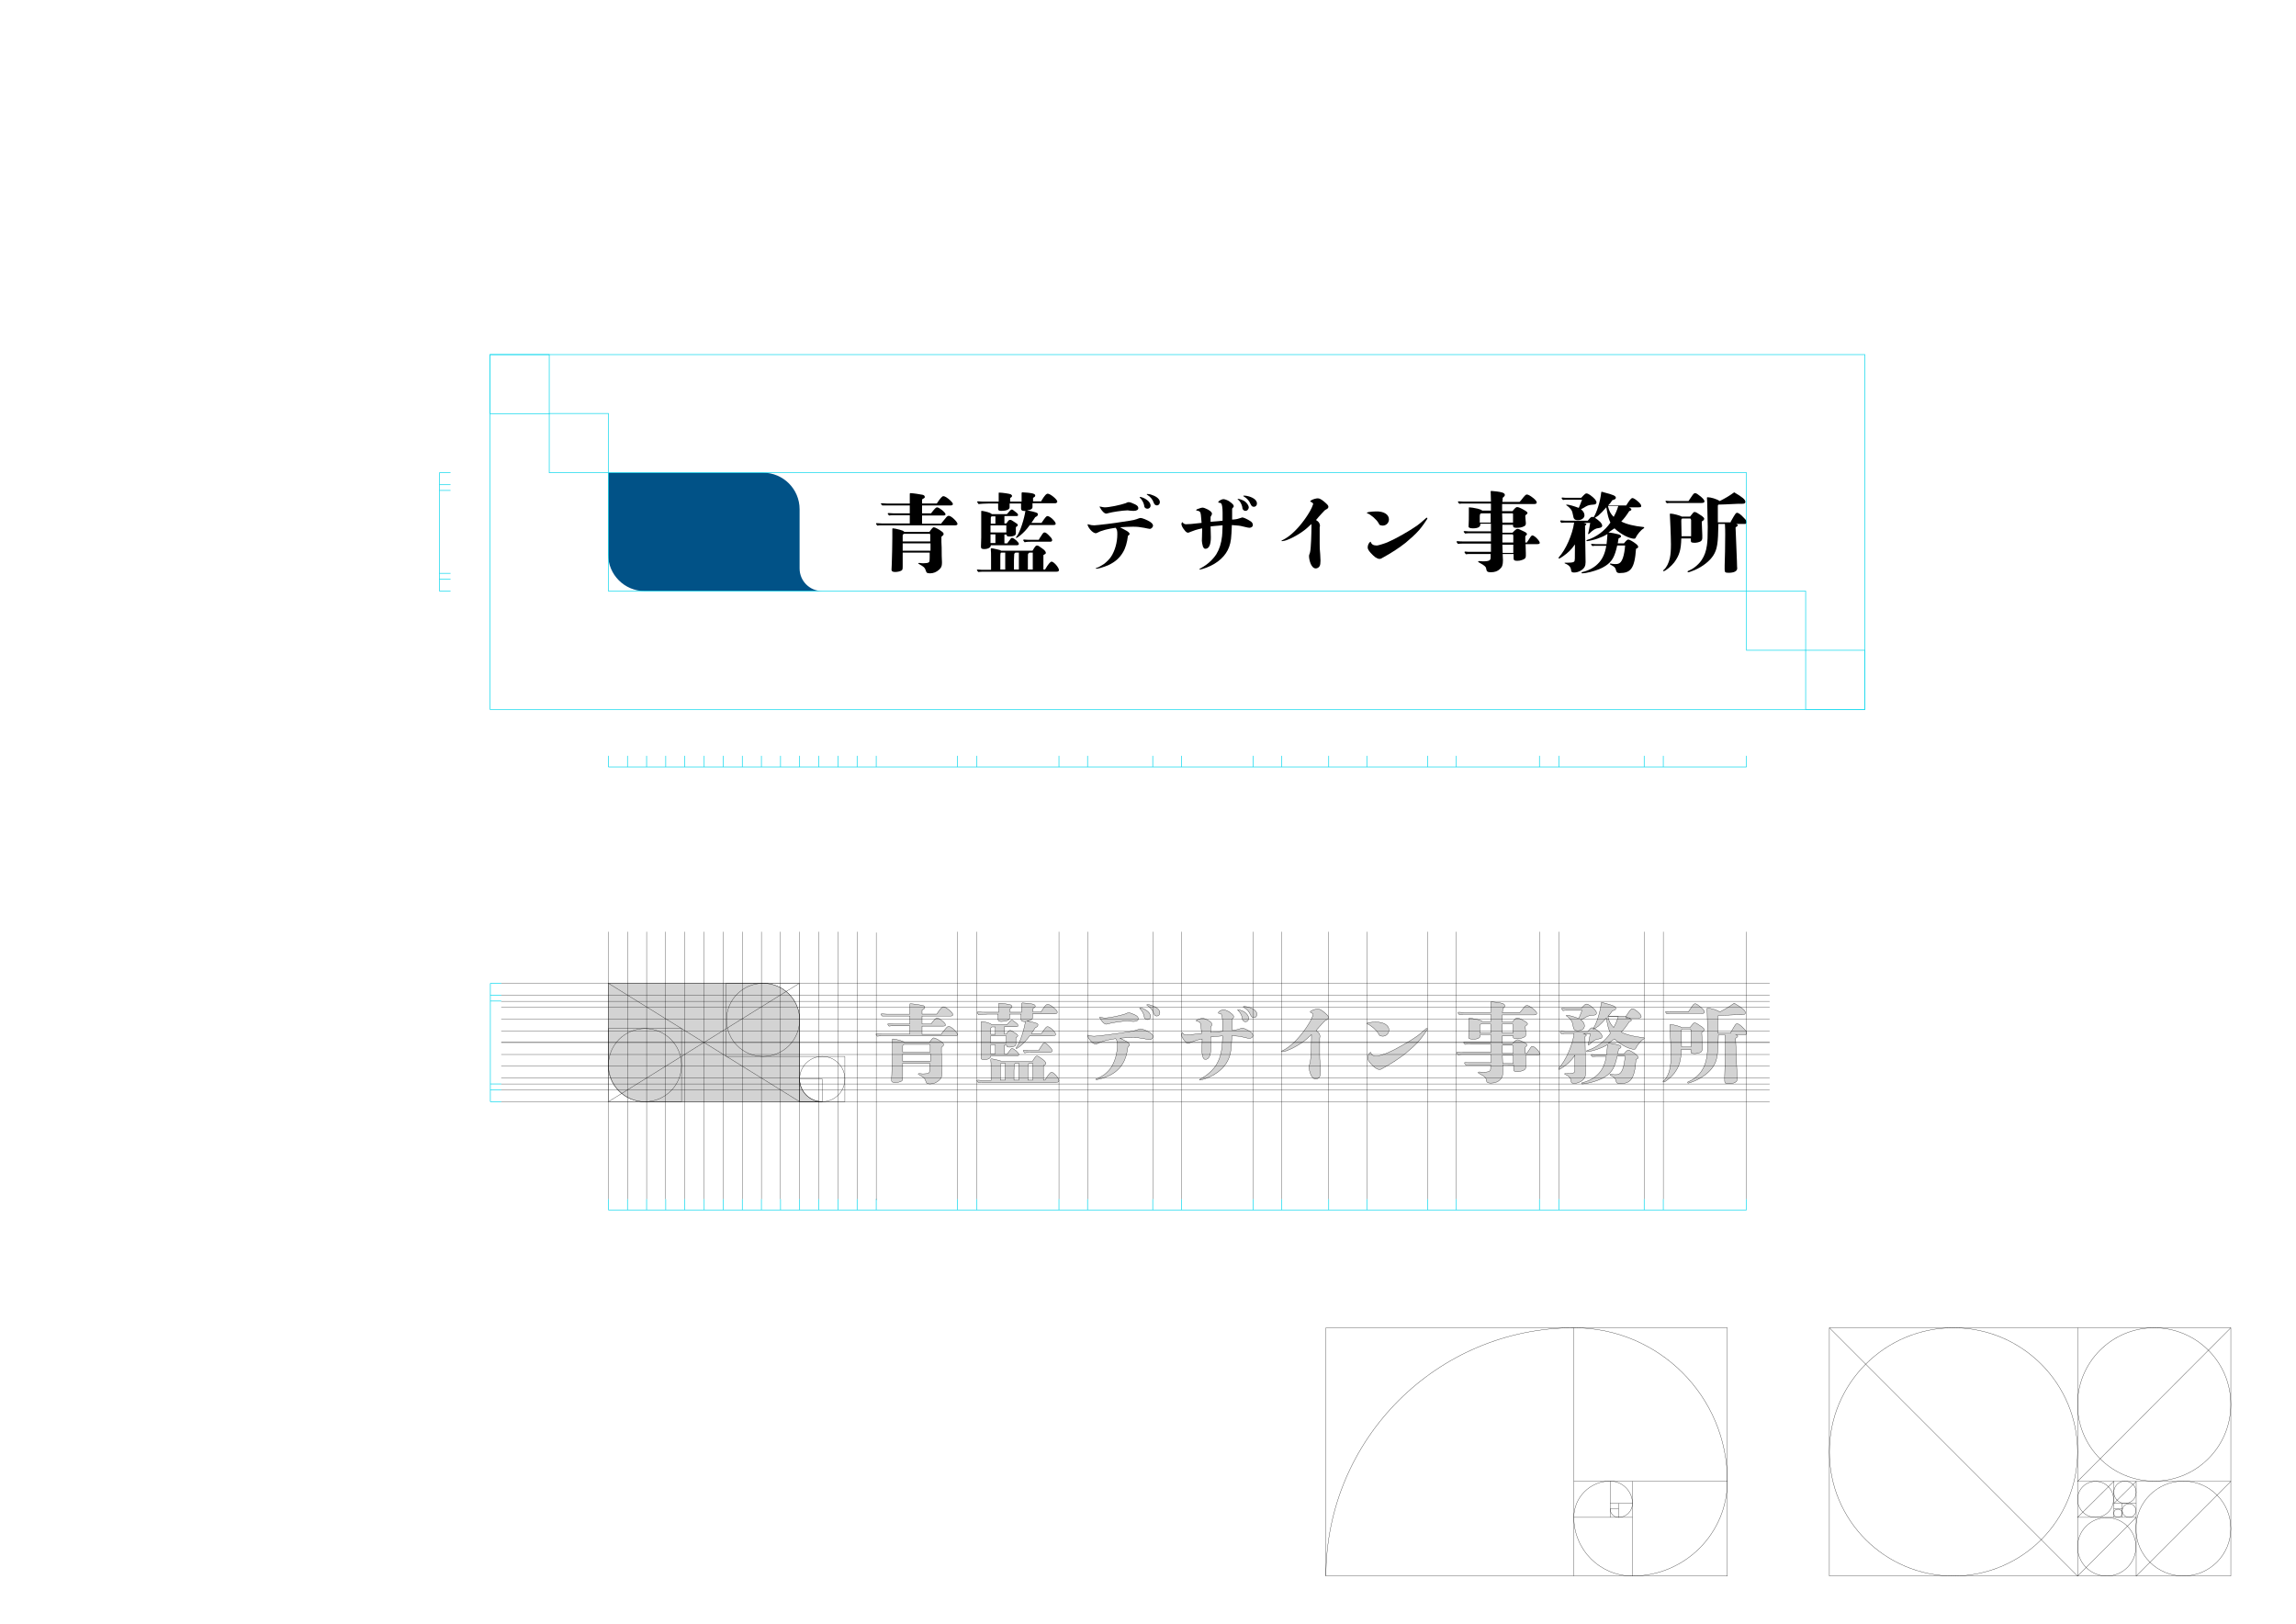 <?xml version="1.0" encoding="utf-8"?>
<!-- Generator: Adobe Illustrator 25.4.1, SVG Export Plug-In . SVG Version: 6.00 Build 0)  -->
<svg version="1.1" xmlns="http://www.w3.org/2000/svg" xmlns:xlink="http://www.w3.org/1999/xlink" x="0px" y="0px"
	 viewBox="0 0 841.9 595.3" style="enable-background:new 0 0 841.9 595.3;" xml:space="preserve">
<style type="text/css">
	.st0{fill:#015287;}
	.st1{fill:none;stroke:#18D9ED;stroke-width:0.25;stroke-miterlimit:10;}
	.st2{fill:#D3D3D3;stroke:#000000;stroke-width:0.1;stroke-miterlimit:10;}
	.st3{fill:none;stroke:#000000;stroke-width:0.1;stroke-miterlimit:10;}
	.st4{display:none;}
	.st5{display:inline;}
	.st6{fill:#FFFFFF;}
	.st7{fill:#FFFFFF;stroke:#000000;stroke-width:0.15;stroke-miterlimit:10;}
</style>
<g id="レイヤー_1">
</g>
<g id="レイヤー_2">
	<g>
		<path class="st0" d="M293.2,208.4v-21.7c0-7.4-6-13.4-13.4-13.4h-56.8v30c0,7.4,6,13.4,13.4,13.4h56.8h8.3
			C296.9,216.7,293.2,213,293.2,208.4z"/>
		<path d="M345.2,191.8c1.3-1.6,1.3-1.6,1.5-1.8c0.5-0.7,0.9-0.9,1.2-0.9c0.9,0,3.2,2.2,3.2,3c0,0.3-0.3,0.5-0.9,0.5h-27.1
			c-0.4,0-0.9,0-1.4,0.1c-0.4-0.5-0.5-0.6-0.5-0.7c0-0.1,0.1-0.2,0.3-0.2c0.6,0,1.4,0.1,1.8,0.1h10.3v-3h-6.2c-0.4,0-0.9,0-1.4,0.1
			c-0.4-0.5-0.5-0.6-0.5-0.7c0-0.1,0.1-0.2,0.3-0.2c0.6,0,1.4,0.1,1.8,0.1h6l0-2.9h-8.5c-0.5,0-1.1,0-1.6,0
			c-0.5-0.5-0.5-0.6-0.5-0.6c0-0.1,0.1-0.2,0.3-0.2c0.6,0,1.4,0.1,1.8,0.1h8.5c0-1.6,0-2.9,0-3.3c0-0.5,0-0.5,0.3-0.5
			c0.8,0,3.5,0.4,4.4,0.6c0.5,0.1,0.8,0.4,0.8,0.8c0,0.3,0,0.3-1,0.9l0,1.5h5.4c1.3-2,2-2.7,2.4-2.7c0.5,0,1.4,0.5,2.6,1.6
			c0.6,0.6,0.9,1,0.9,1.3c0,0.3-0.3,0.5-0.7,0.5h-10.6v2.9h3.3c1.3-1.7,1.8-2.2,2.2-2.2c0.8,0,3.1,1.9,3.1,2.5
			c0,0.4-0.2,0.5-0.9,0.5h-7.7v3H345.2z M340.8,195c0.9-1.3,1.3-1.7,1.6-1.7c0.4,0,2,0.8,3,1.6c0.5,0.4,0.6,0.6,0.6,0.9
			c0,0.3-0.1,0.4-0.8,1c0,0.9,0,0.9,0,1.9c0.1,2,0.1,2.2,0.1,3.6c0,1.4,0,1.4,0.1,3.7v0.4c0,1.2-0.3,1.8-1.1,2.5
			c-0.9,0.8-2,1.3-3.3,1.3c-0.5,0-1-0.1-1.2-0.3c-0.1-0.1-0.1-0.1-0.4-0.9c-0.3-0.9-0.6-1.2-2.4-2.2c-0.2-0.1-0.3-0.2-0.3-0.2
			c0-0.1,0-0.2,0.2-0.2c0.1,0,0.1,0,0.4,0c0.5,0.1,1,0.1,1.3,0.1c0.9,0,1.6-0.1,1.9-0.3c0.4-0.3,0.4-0.3,0.4-3.6H331
			c0,2,0,2.2,0,3.7c0,1,0,1.1,0,1.4c0,1-0.1,1.3-0.5,1.5c-0.5,0.3-1.5,0.5-2.3,0.5c-0.9,0-1.3-0.3-1.3-0.8c0-0.3,0-0.4,0.1-2.2
			c0.1-2.1,0.2-8.1,0.2-9.5v-3.1c0-0.3,0-0.4,0.2-0.4c0.4,0,1.4,0.2,2.5,0.5c1.1,0.3,1.3,0.4,1.7,0.8H340.8z M341.1,198.5
			c0-2.5,0-2.5,0-2.6c0-0.1-0.1-0.2-0.3-0.2h-9.3c-0.4,0.2-0.5,0.3-0.5,0.6v2.2H341.1z M331,199.2v2.7h10.2v-2.7H331z"/>
		<path d="M381.8,183.7c1.3-2.2,1.9-2.7,2.4-2.7c0.9,0,3.5,2.1,3.5,2.9c0,0.3-0.4,0.6-0.7,0.6h-8.4v1.4c0,0.6-0.6,1.1-2,1.2
			c3,0.6,4,0.9,4,1.4c0,0.6-0.4,0.8-1,1.1c-0.5,0.7-0.8,1.3-1.4,2.1h3.7c1.5-2.2,1.8-2.5,2.2-2.5c0.9,0,3,2,3,2.8
			c0,0.4-0.3,0.5-1.2,0.5h-8.3c-1.3,1.8-2.2,2.7-3.5,3.8c-0.8,0.6-1.2,0.9-1.4,0.9c-0.1,0-0.2,0-0.2-0.1c0-0.1,0-0.1,0.2-0.3
			c1.4-1.7,2.9-6.8,3.3-9.5c-0.3,0.1-0.5,0-0.7,0c-0.5,0-0.9-0.3-0.9-0.8v-1.9h-4.2v1.4c0,0.8-1.2,1.3-3,1.3c-0.9,0-1.2-0.2-1.2-0.7
			l0-2h-3.7c-1.2,0-2.4,0.1-3.5,0.2c-0.5-0.7-0.5-0.8-0.5-0.8c0-0.1,0.1-0.2,0.3-0.2c1,0.1,2.3,0.1,3,0.1h4.6c0-0.4,0-0.9,0-1.4
			c0-0.6,0-1.2,0-1.7c0-0.2,0-0.2,0.2-0.2c1.1,0,3.7,0.4,4.2,0.6c0.3,0.2,0.5,0.4,0.5,0.6c0,0.3-0.2,0.5-0.7,0.8v1.3h4.2
			c0-1.3,0-2.2,0-3.1c0-0.2,0.1-0.3,0.3-0.3c0.9,0,2.9,0.2,3.7,0.4c0.7,0.2,1,0.4,1,0.8c0,0.3-0.3,0.6-0.8,0.8l0,1.3H381.8z
			 M383.2,208.8c1.2-2.1,2-2.9,2.4-2.9c0.8,0,2.7,2.2,2.7,3.1c0,0.4-0.3,0.6-1,0.6h-26.4c-0.7,0-1.5,0-2.2,0.1
			c-0.5-0.6-0.5-0.7-0.5-0.7c0-0.1,0.1-0.2,0.3-0.2c0.5,0,1.1,0.1,1.4,0.1h3.5c0-1.4,0-2.9,0-4.3c0-1.5,0-2.5-0.1-3.2v-0.1
			c0-0.2,0.1-0.3,0.2-0.3c0.2,0,0.9,0.1,2.1,0.4c1.3,0.3,1.3,0.3,1.4,0.5h11.6c1.1-1.8,1.2-1.9,1.7-1.9c0.4,0,0.8,0.3,1.9,1.1
			c0.9,0.6,1.3,1.2,1.3,1.6c0,0.3-0.2,0.4-0.9,0.8l0,5.3H383.2z M369.4,199.1c1.4-1.9,1.4-1.9,1.7-1.9c0.7,0,2.5,1.6,2.5,2.2
			c0,0.3-0.3,0.5-0.7,0.5h-9.6v0.1c0,0.7-1,1.3-2.4,1.3c-0.9,0-1.2-0.2-1.2-0.9c0-0.4,0-0.7,0.1-3.4c0-0.5,0-2.9,0-4.9
			c0-2.3,0-3.9,0-4.4v-0.2c0-0.2,0-0.2,0.2-0.2c0.4,0,2.2,0.4,2.9,0.7c0.4,0.2,0.6,0.3,0.8,0.5h5.5c1.1-1.3,1.5-1.7,1.8-1.7
			c0.3,0,0.5,0.2,1.4,0.9c0.7,0.5,0.9,0.8,0.9,1.1c0,0.3-0.2,0.4-0.6,0.4h-4.4l0,2.7h0.7l0.6-0.8c0.3-0.4,0.5-0.5,0.8-0.5
			c0.4,0,0.6,0.1,2.2,1.2c0.5,0.3,0.6,0.5,0.6,0.7c0,0.2-0.1,0.4-0.5,0.6c-0.2,0.1-0.2,0.2-0.2,0.4l0,2.1c0,0.7-0.9,1.1-2.3,1.1
			c-0.8,0-1.1-0.1-1.1-0.7h-0.8l0,3.2H369.4z M365,191.9c0-0.6,0-1,0-1.3c0-0.3,0-0.7,0-1.3h-1.3c-0.4,0.1-0.4,0.3-0.4,1.1v1.6H365z
			 M363.2,192.6v2.6h5.8v-2.6H363.2z M365,199.1c0-0.7,0-1.3,0-1.6c0-0.4,0-0.9,0-1.6h-1.8l0,3.2H365z M367.1,202.6
			c-0.2,0-0.3,0.3-0.3,1.5v4.7h1.8c0-1.2,0-1.7,0-2.4v-3.8H367.1z M372.3,202.6c0,0.1-0.1,0.2-0.2,0.2c-0.1,0.1-0.2,0.2-0.2,0.3
			c0,0.1,0,0.2-0.1,2.2l0,2.5c0,0.4,0,0.6,0,1h1.8c0-2,0-4.3,0-6.2H372.3z M380.9,197.9c0.1-0.2,0.4-0.8,1-1.6
			c0.5-0.8,0.7-1.1,1.1-1.1c0.5,0,1,0.4,2.2,1.7c0.5,0.5,0.6,0.9,0.6,1.2c0,0.3-0.3,0.5-0.6,0.5h-6.9c-0.8,0-1.7,0-2.6,0.2
			c-0.5-0.6-0.5-0.7-0.5-0.8c0-0.1,0.1-0.2,0.3-0.2c0.7,0.1,1.6,0.1,2,0.1H380.9z M377.4,202.6c0,0.1-0.1,0.2-0.3,0.3
			c-0.2,0.1-0.2,0.4-0.2,2.6v3.3h1.8c0-1.8,0-5.2,0-6.2H377.4z"/>
		<path d="M413.9,195.2c0.2,0.2,0.3,0.4,0.3,0.5c0,0.3-0.2,0.5-0.6,0.7c-0.3,2.5-0.9,4.6-1.9,6.2c-1.2,2-2.8,3.4-5.1,4.5
			c-0.8,0.4-2,0.8-3,1.1c-0.7,0.2-1.3,0.3-1.6,0.3c-0.1,0-0.2,0-0.2-0.1c0-0.1,0.1-0.2,0.6-0.3c0.8-0.3,1.7-0.9,2.5-1.4
			c1-0.8,1.9-1.7,2.5-2.6c1.4-2.1,2.3-5.2,2.3-8.2c0-1.4-0.1-1.7-0.6-2.4c-0.4,0-1.1,0.2-1.9,0.3c-0.9,0.2-2,0.4-2.8,0.7
			c-0.5,0.1-1.3,0.4-2,0.8c-0.3,0.1-0.4,0.2-0.6,0.2c-0.5,0-1.3-0.5-1.9-1.2c-0.6-0.7-1.1-1.5-1.1-2c0-0.1,0-0.1,0.1-0.1
			c0.1,0,0.1,0,0.4,0.1c0.7,0.2,1.2,0.3,1.9,0.3c0.5,0,2.2-0.2,4.8-0.5c2.3-0.3,5.2-0.7,8.3-1.2c1.3-0.2,1.7-0.3,2.6-0.6
			c0.3-0.1,0.4-0.2,0.8-0.3c0.3-0.1,0.5-0.1,0.6-0.1c0.5,0,2.3,0.7,3.4,1.4c0.6,0.4,1.1,0.9,1.1,1.4c0,0.5-0.6,1.2-1.2,1.2
			c-0.2,0-1.1-0.2-2.1-0.4c-1.6-0.3-2.5-0.4-4.1-0.4c-1.5,0-3.1,0.1-4.7,0.2C413.3,194.7,413.5,194.8,413.9,195.2z M413.5,187.1
			c-0.9,0-2.5,0.2-3.9,0.4c-1.3,0.2-2.4,0.4-3.1,0.6c-0.4,0.1-0.7,0.2-0.8,0.2c-0.5,0-1-0.3-1.7-1.2c-0.2-0.3-0.4-0.5-0.5-0.8
			c-0.2-0.3-0.3-0.4-0.3-0.5c0-0.1,0-0.1,0.1-0.1c0.1,0,0.4,0.1,0.5,0.1c0.4,0.1,1,0.2,1.3,0.2c0.8,0,2.2-0.2,3.7-0.5
			c1.5-0.3,3-0.7,3.9-1c0.8-0.4,0.9-0.4,1.2-0.4c0.5,0,1.2,0.3,2.3,0.8c0.8,0.4,1.2,0.8,1.2,1.4c0,0.6-0.6,1-1.8,1
			c-0.4,0-0.4,0-1.4-0.1L413.5,187.1z M420.8,186.5c-0.4,0-0.7-0.1-1-0.4c-0.2-0.3-0.2-0.3-0.3-1c-0.2-0.9-0.9-2.1-1.5-2.6
			c-0.1-0.1-0.1-0.1-0.1-0.2c0-0.1,0.1-0.1,0.2-0.1c0.4,0,1.5,0.4,2.2,0.9c1,0.6,1.6,1.5,1.6,2.3C421.9,186,421.4,186.5,420.8,186.5
			z M423,184.2c-0.3-1-1.2-2.1-2.2-2.7c-0.2-0.1-0.3-0.2-0.3-0.3c0-0.1,0.1-0.1,0.2-0.1c0.5,0,1.1,0.1,1.8,0.4
			c1.8,0.6,2.8,1.6,2.8,2.6c0,0.7-0.5,1.2-1.1,1.2C423.6,185.2,423.3,185,423,184.2z"/>
		<path d="M443.9,191.3c2.9-0.2,3.5-0.3,4.4-0.4c0-0.4,0-0.9,0-1.3c0-0.6,0-1.2,0-1.7c0-1.7-0.2-3-0.5-3.3c-0.2-0.2-0.4-0.3-0.9-0.3
			c-0.1,0-0.2-0.1-0.2-0.2c0-0.1,0.2-0.3,0.4-0.5c0.4-0.3,1.1-0.6,1.5-0.6c0.5,0,1.3,0.3,2,0.7c1.3,0.9,1.8,1.4,1.8,1.9
			c0,0.1-0.1,0.3-0.2,0.4c-0.4,0.4-0.4,0.4-0.4,0.8c0,1.2,0,2.5,0,3.7c1.7-0.1,2.2-0.3,3.1-0.6c0.3-0.1,0.5-0.2,0.6-0.2
			c0.5,0,1.8,0.6,2.9,1.3c0.7,0.4,1,0.9,1,1.5c0,0.6-0.6,1-1.3,1c-0.2,0-0.8-0.1-2.4-0.5c-1.1-0.3-1.6-0.3-4-0.5c-0.2,4.9-0.3,6-1,8
			c-1.2,3.3-4.1,6-8.3,7.6c-1.1,0.4-2.1,0.7-2.4,0.7c-0.1,0-0.2-0.1-0.2-0.1c0-0.1,0.1-0.2,0.7-0.5c2.2-1.2,4.2-3,5.5-5
			c1.1-1.8,1.8-3.9,2.1-6.6c0.1-0.9,0.1-1.3,0.2-4c-0.6,0-1.1,0.1-1.3,0.1c-1.7,0.1-2,0.2-3.1,0.3l0.1,4c0,2.7-0.7,4.2-2,4.2
			c-0.4,0-0.6-0.2-0.9-0.8c-0.2-0.6-0.4-1.7-0.4-2.1c0-0.7,0.1-2.1,0.1-3.8c0-0.3,0-0.4,0-0.8c-2.3,0.5-3,0.8-4.3,1.3
			c-0.4,0.2-0.7,0.3-0.9,0.3c-0.4,0-0.9-0.4-1.3-1c-0.6-0.7-1.1-1.6-1.1-2.2c0-0.2,0.1-0.4,0.3-0.7c0.5,0.6,0.9,0.8,1.4,0.8
			c1.1,0,2-0.1,5.7-0.5c-0.2-2.8-0.3-3.5-0.5-3.9c-0.3-0.4-0.6-0.5-1.2-0.6c-0.2,0-0.3-0.1-0.3-0.2c0-0.1,0.4-0.4,0.9-0.5
			c0.5-0.2,1.1-0.4,1.4-0.4c0.5,0,1.2,0.3,2,0.7c1.1,0.6,1.5,1.1,1.5,1.5c0,0.3,0,0.3-0.5,1.2V191.3z M456.7,187.3
			c-0.4,0-0.7-0.2-0.9-0.5c-0.2-0.2-0.2-0.2-0.3-1c-0.2-0.9-0.8-2.1-1.5-2.6c-0.1-0.1-0.2-0.1-0.2-0.2c0-0.1,0.1-0.1,0.2-0.1
			c0.5,0,1.6,0.4,2.3,0.8c0.9,0.6,1.6,1.6,1.6,2.4C457.8,186.8,457.3,187.3,456.7,187.3z M458.5,184.7c-0.4-1-1.3-2.1-2.3-2.6
			c-0.3-0.2-0.3-0.2-0.3-0.3c0-0.1,0.1-0.1,0.3-0.1c0.6,0,1,0.1,1.8,0.3c1.9,0.6,2.9,1.5,2.9,2.6c0,0.7-0.5,1.2-1.1,1.2
			C459.1,185.8,458.9,185.5,458.5,184.7z"/>
		<path d="M483.9,199.1c0,1.9,0,1.9,0.2,4.2c0,0.8,0.1,1.6,0.1,2.2c0,1.1-0.1,1.6-0.3,2c-0.2,0.5-0.9,0.9-1.4,0.9
			c-0.8,0-1.4-0.6-1.9-1.7c-0.4-1-0.6-2.1-0.6-2.7c0-0.3,0-0.5,0.1-0.7c0.2-0.4,0.2-0.6,0.3-1c0.3-1.2,0.5-6.6,0.5-10.2
			c-0.3,0.3-0.3,0.3-0.9,0.8c-2,2-5.3,4-7.9,5c-0.7,0.3-1.7,0.5-2,0.5c-0.1,0-0.2,0-0.2-0.1c0-0.1,0.1-0.2,0.6-0.4
			c0.4-0.2,1.1-0.6,1.8-1.1c0.5-0.4,1.1-0.8,1.5-1.2c2.4-2.1,4.9-5.3,6.6-8.3c0.5-0.9,0.8-1.6,1-2.2c0.1-0.2,0.1-0.3,0.1-0.4
			c0-0.1-0.1-0.3-0.3-0.4c-0.2-0.1-0.4-0.3-0.5-0.3c-0.2-0.1-0.3-0.1-0.3-0.2c0-0.1,0.3-0.3,0.6-0.5c0.6-0.3,1.6-0.6,2.2-0.6
			c0.6,0,1.2,0.3,2.2,1.1c1.3,1.1,1.7,1.5,1.7,2c0,0.4-0.3,0.7-0.7,0.9c-0.6,0.3-0.8,0.5-1.6,1.4c-0.5,0.5-1.8,2-2.2,2.5
			c0.1,0.2,0.1,0.2,0.6,0.5c0.5,0.4,0.8,1.1,0.8,1.6c0,0.2,0,0.3-0.1,0.6c0,0.5,0,0.7,0,1.1V199.1z"/>
		<path d="M509.3,190.4c0,1.3-1,2.3-2.3,2.3c-0.3,0-0.7-0.1-1-0.2c-0.2-0.1-0.2-0.1-0.5-0.7c-0.7-1.3-2.9-3.2-4.1-3.6
			c-0.2-0.1-0.2-0.1-0.2-0.2c0-0.1,0.4-0.2,0.8-0.3c0.7-0.1,1.7-0.2,2.5-0.2C507.4,187.4,509.3,188.6,509.3,190.4z M507.1,204.4
			c-0.6,0.4-0.9,0.5-1.3,0.5c-0.4,0-0.9-0.2-1.5-0.6c-0.5-0.4-1.1-0.9-1.7-1.6c-0.7-0.8-1.1-1.4-1.1-2c0-0.9,0.5-1.9,1.1-2.1
			c0.3,1,1,1.4,2.3,1.4c0.4,0,3-0.8,3.9-1.2c3.2-1.4,7.6-3.9,10.8-6.1c0.8-0.6,1.7-1.3,2.9-2.4c0.5-0.5,0.6-0.5,0.7-0.5
			s0.2,0.1,0.2,0.2c0,0.1,0,0.1-0.1,0.3c-0.4,0.7-1.8,2.7-2.9,4c-1.4,1.6-3.1,3.1-5,4.7c-2.3,1.8-5,3.6-8.1,5.3L507.1,204.4z"/>
		<path d="M559.9,198.9c0.1-0.2,0.2-0.4,0.3-0.5c1-1.6,1.3-2.1,1.7-2.1c0.8,0,2.7,2,2.7,2.7c0,0.4-0.3,0.5-1.3,0.5h-3.9
			c0.1,2.2,0.1,2.5,0.1,3.3c0,0.4,0,0.7,0,1c0,0.8-0.4,1.2-1.4,1.5c-0.5,0.2-1.1,0.3-1.7,0.3c-0.8,0-1.1-0.1-1.3-0.4
			c-0.1-0.2-0.1-0.4-0.1-2.1H551c0,0.7,0,0.7,0.1,2.2v0.2c0,1.6-0.3,2.4-1.1,3.1c-0.8,0.8-1.9,1.2-3.4,1.2c-1.1,0-1.5-0.3-1.6-1.1
			c-0.1-0.8-0.3-1-1.3-1.7c-0.5-0.3-1-0.6-1.4-0.8c-0.2-0.1-0.3-0.2-0.3-0.3c0-0.1,0.1-0.2,0.4-0.2c0.2,0,1.1,0.1,1.4,0.1
			c1.6,0,2.3-0.2,2.6-0.6c0.2-0.3,0.2-0.6,0.2-2.1h-7.3c-0.6,0-1.2,0-1.8,0.1c-0.5-0.6-0.5-0.7-0.5-0.8c0-0.1,0.1-0.2,0.3-0.2
			c0.5,0.1,1.1,0.1,1.4,0.1h8v-3h-10.4c-0.6,0-1.2,0-1.7,0.1c-0.5-0.6-0.5-0.7-0.5-0.8c0-0.1,0.1-0.2,0.3-0.2c0.7,0.1,1.6,0.1,2,0.1
			h10.3v-3h-7.6c-0.6,0-1.3,0-1.9,0.1c-0.5-0.6-0.5-0.6-0.5-0.7c0-0.1,0.1-0.2,0.3-0.2c0.5,0,1.1,0.1,1.4,0.1h8.3v-2.8h-3.9v0.3
			c0,0.9-0.9,1.4-2.7,1.4c-1.2,0-1.7-0.3-1.6-0.8c0.1-1.3,0.1-3.4,0.1-4.8v-1.9c0-0.1,0-0.2,0.1-0.2c0.5,0,2,0.2,3.2,0.5
			c1,0.3,1.3,0.4,1.6,0.7h3.2v-2.6h-10.2c-0.4,0-0.9,0-1.4,0.1c-0.5-0.6-0.5-0.6-0.5-0.7c0-0.1,0.1-0.2,0.3-0.2
			c0.6,0,1.4,0.1,1.8,0.1h10c0-1.4-0.1-2.9-0.1-3.7c0-0.2,0-0.2,0.4-0.2c0.6,0,3,0.3,3.6,0.5c0.8,0.2,1.2,0.5,1.2,1
			c0,0.1-0.1,0.5-0.8,1c0,0.5,0,0.8-0.1,1.5h6.3c0.4-0.4,0.4-0.4,1.5-1.8c0.5-0.6,0.8-0.9,1.2-0.9c0.4,0,1.2,0.4,2.2,1.2
			c0.9,0.7,1.4,1.3,1.4,1.7c0,0.4-0.3,0.6-1.1,0.6h-11.6v2.6h3.8c0.2-0.2,0.2-0.2,0.5-0.6c0.5-0.6,0.9-0.9,1.2-0.9
			c0.5,0,1.4,0.4,2.6,1.1c0.9,0.5,1.2,0.8,1.2,1.1c0,0.2-0.1,0.3-0.5,0.6c-0.2,0.1-0.3,0.3-0.3,0.4c0,0.1,0,0.1,0,0.2
			c0,0.5,0.2,2.1,0.2,2.4v0.2c0,0.6-0.2,0.9-1,1.2c-0.6,0.3-1.4,0.4-2.5,0.4c-0.9,0-1.2-0.2-1.2-0.8v-0.3h-3.9l0,2.9h3.7
			c1.2-1.2,1.4-1.4,1.9-1.4c0.4,0,0.7,0.2,2.2,0.9c0.9,0.4,1.2,0.7,1.2,1c0,0.1,0,0.2-0.1,0.3c-0.3,0.3-0.4,0.4-0.5,0.5v0.4
			c0,0.3,0,0.3,0,0.8v1.1H559.9z M543.4,188.2c-0.6,0-0.8,0.2-0.8,1.2v2.2h4v-3.4H543.4z M554.8,188.6c0-0.3,0-0.4-0.4-0.4h-3.6
			l0.1,3.4h3.9V188.6z M554.9,196.6c0-0.5-0.1-0.7-0.4-0.7h-3.6l0,3h4V196.6z M550.9,199.7l0.1,3h3.9v-3H550.9z"/>
		<path d="M582.2,190.9c0.9-1.1,1.2-1.4,1.6-1.4c0.6,0,1.8,0.7,3,1.9c0.4,0.4,0.7,1,0.7,1.3c0,0.5-0.4,0.8-1.3,0.9
			c-1.1,0.1-2,0.6-3.4,2c-0.1,0.1-0.2,0.2-0.3,0.2s-0.2,0-0.2-0.1s0-0.2,0.1-0.3c0.2-0.7,0.4-2,0.7-3.7h-2.4c0.7,0.2,1,0.3,1,0.5
			c0,0.1-0.1,0.3-0.5,0.5l0.2,13.4c0,1.4-0.4,2.2-1.6,3c-0.8,0.5-1.7,0.8-2.6,0.8c-0.7,0-1.1-0.2-1.1-0.8c-0.1-1.1-0.7-1.9-2.2-2.5
			c-0.2-0.1-0.2-0.1-0.2-0.2c0-0.1,0-0.1,1-0.1c1.4,0,2.2-0.1,2.5-0.4c0.3-0.3,0.3-0.6,0.3-6.3c-1.4,2-2.6,3.1-4.3,4.3
			c-0.7,0.5-1.4,0.9-1.5,0.9c-0.1,0-0.2-0.1-0.2-0.2c0-0.1,0.1-0.2,0.1-0.3c2.5-2.7,5-8.3,5.6-12.7h-3.3c-0.5,0-1,0-1.4,0.1
			c-0.4-0.5-0.4-0.6-0.4-0.7c0-0.1,0.1-0.2,0.3-0.2c0.5,0,1.2,0.1,1.5,0.1H582.2z M579.8,182.5c1.4-1.5,1.6-1.6,1.9-1.6
			c0.4,0,0.8,0.2,1.4,0.6c1.5,1.1,2.3,2,2.3,2.7c0,0.5-0.4,0.8-1.2,0.8c-1.3,0.1-1.8,0.2-2.7,0.7c-0.6,0.4-1.2,0.7-1.8,1
			c0.8,0.6,1.3,1.4,1.3,2.2c0,1-1,1.8-2.4,1.8c-1.2,0-1.6-0.4-1.8-1.8c-0.2-1-0.3-1.4-0.6-1.9c-0.3-0.5-1.2-1.4-1.6-1.6
			c-0.2-0.1-0.3-0.2-0.3-0.3c0-0.1,0.1-0.1,0.2-0.1c0.8,0,2.5,0.5,4.4,1.2c0.4-0.9,0.8-1.9,1.2-3h-5.6c-0.4,0-1,0-1.4,0.1
			c-0.4-0.5-0.5-0.6-0.5-0.7c0-0.1,0.1-0.2,0.3-0.2c0.5,0.1,1.2,0.1,1.5,0.1H579.8z M596.2,185.5c0.1,0.1,0.1,0.1,0.6,0.3
			c0.9,0.3,1.4,0.7,1.4,1c0,0.3-0.3,0.4-0.8,0.6c-1.1,1.7-1.7,2.5-2.9,3.8c1.9,1,4.9,1.7,8,2c0.3,0,0.4,0.1,0.4,0.2
			c0,0.2-0.1,0.2-0.3,0.4c-0.9,0.5-2.3,2.2-2.8,3.3c-0.1,0.3-0.3,0.4-0.7,0.4c-0.7,0-2.2-0.5-3.3-1.1c-1.5-0.8-2.5-1.5-3.8-2.7
			c-0.6,0.4-1.3,0.9-2.2,1.5c1,0.1,2.6,0.4,3.7,0.7c0.6,0.2,0.9,0.4,0.9,0.7c0,0.3-0.1,0.4-0.9,0.8l-0.3,1.8h2.3
			c0.1-0.1,0.1-0.1,0.3-0.4c0.7-0.8,1-1,1.3-1c0.4,0,1.8,0.8,2.8,1.6c0.5,0.4,0.8,0.8,0.8,1.1c0,0.3-0.3,0.5-0.8,0.7
			c-0.5,7.3-2,8.9-6,8.9c-0.7,0-1-0.2-1.2-0.6c-0.4-1.4-0.5-1.6-2-2.4c-0.3-0.2-0.4-0.2-0.4-0.3c0-0.1,0.1-0.2,0.2-0.2
			s0.3,0,0.6,0.1c0.5,0.1,1,0.1,1.4,0.1c1.3,0,2-0.6,2.6-2.3c0.4-1.1,0.7-3,0.8-4.5H593c-0.9,4-1.8,5.8-4.2,7.4
			c-1.5,1-3,1.6-5.6,2.3c-1.2,0.3-2.4,0.5-3,0.5c-0.2,0-0.3-0.1-0.3-0.2c0-0.1,0.1-0.2,0.4-0.3c1.9-0.4,4.1-1.5,5.5-2.9
			c1.7-1.6,2.7-3.7,3.2-6.7h-3.7c-0.5,0-1,0-1.4,0.1c-0.5-0.5-0.5-0.6-0.5-0.6c0-0.1,0.1-0.2,0.3-0.2c0.5,0,1.2,0.1,1.5,0.1h3.9
			c0.1-0.8,0.3-3,0.3-3.4c0-0.1,0-0.1,0-0.3c-1.1,0.7-2.3,1.2-3.7,1.7c-1.1,0.4-3.3,0.9-3.8,0.9c-0.1,0-0.2-0.1-0.2-0.2
			c0-0.1,0.1-0.2,0.4-0.3c3.1-0.9,6.4-3.3,8.4-6.3c-0.7-1.6-0.9-2.2-1.5-5.6c-1.1,1.3-2.1,2.3-2.9,3c-0.9,0.6-1.6,1.1-1.8,1.1
			c-0.1,0-0.1,0-0.1-0.1c0-0.1,0-0.1,0.1-0.3c1.2-1.7,2.5-6,2.8-8.9c0-0.4,0.1-0.5,0.2-0.5c0.1,0,0.6,0.1,0.8,0.2
			c3.5,0.9,4.4,1.3,4.4,2c0,0.4-0.3,0.6-1.3,0.9c-0.3,0.4-0.3,0.4-0.7,1c-0.4,0.5-0.4,0.5-0.8,0.9h6.6c1.2-1.9,1.8-2.7,2.3-2.7
			c0.4,0,1.2,0.5,2.3,1.5c0.7,0.7,0.9,1,0.9,1.5c0,0.3-0.3,0.4-1,0.4H596.2z M589.6,185.5c0.4,1.8,1,2.9,2.1,4
			c0.8-1.5,1.1-2.1,1.7-4H589.6z"/>
		<path d="M619.7,189.4c1.2-1.5,1.3-1.7,1.7-1.7c0.4,0,1.1,0.4,2.7,1.5c0.6,0.5,0.8,0.7,0.8,1c0,0.3-0.2,0.6-0.9,1
			c0,0.1,0.1,1.8,0.2,5l0,1c0,0.6-0.2,0.9-0.5,1.2c-0.6,0.4-1.6,0.6-2.4,0.6c-0.6,0-1-0.1-1.2-0.3c-0.1-0.2-0.1-0.2-0.1-1.3h-3.5
			c-0.1,4.2-0.7,6.2-2.6,8.8c-1,1.3-3.2,3.2-3.9,3.2c-0.1,0-0.2-0.1-0.2-0.2c0-0.1,0.1-0.1,0.4-0.4c0.9-0.8,1.7-2.4,2.1-4.2
			c0.3-1.5,0.4-2.8,0.4-5.1c0-2.7-0.3-9.3-0.4-11c0-0.1,0.1-0.2,0.2-0.2c1,0,3.6,0.7,4.2,1.1H619.7z M619.2,183.6
			c0.3-0.4,0.3-0.4,1.3-1.9c0.5-0.7,0.7-0.9,1.1-0.9c0.4,0,1,0.4,2.1,1.3c0.9,0.8,1.3,1.3,1.3,1.7c0,0.4-0.3,0.6-1.1,0.6h-11.3
			c-0.4,0-0.9,0-1.4,0.1c-0.5-0.6-0.5-0.6-0.5-0.7c0-0.1,0.1-0.2,0.3-0.2c0.6,0.1,1.4,0.1,1.8,0.1H619.2z M620,190.5
			c0-0.3-0.1-0.4-0.3-0.4h-2.9l-0.1,0.1c-0.2,0.2-0.2,0.3-0.2,0.8l0.1,5.6h3.5V190.5z M634.6,191.3c1.7-3,1.9-3.3,2.4-3.3
			c0.4,0,1.3,0.6,2.3,1.7c0.9,0.9,1.2,1.3,1.2,1.8c0,0.3-0.3,0.6-0.7,0.6h-3.2c0.4,0.1,0.6,0.3,0.6,0.5c0,0.2-0.1,0.3-0.3,0.4
			c-0.2,0.1-0.3,0.2-0.5,0.4c0,0.6,0,0.6,0.1,2.4c0,1.2,0.4,8.7,0.4,10c0,1.5,0.1,2.5,0.1,2.6c0,1-1.2,1.6-3.1,1.6
			c-1.3,0-1.5-0.2-1.5-1.2c0-0.4,0-0.7,0-1.5c0.1-1.7,0.2-8,0.2-11.3c0-1.4,0-2.2-0.1-3.9h-2.4c-0.1,7-0.4,9.3-1.9,11.6
			c-1.3,2-3.8,4-6.8,5.3c-1,0.4-2,0.8-2.4,0.8c-0.1,0-0.2-0.1-0.2-0.2c0-0.2,0-0.2,0.9-0.6c1.6-0.7,3.5-2.4,4.4-3.9
			c0.9-1.4,1.5-3,1.8-5.2c0.2-1.4,0.3-2.9,0.3-6.7c0-1.4-0.2-7.5-0.2-9c0-0.6-0.1-1.4-0.1-1.7c0-0.1,0.1-0.2,0.2-0.2
			c1.2,0,3.3,0.6,4.5,1.4c2.3-1.2,3.2-1.7,5.3-3.2c3.1,1.8,4.1,2.7,4.1,3.5c0,0.5-0.3,0.7-1.2,0.7c-0.3,0-0.7,0-1.4,0
			c-4,0.2-6.5,0.3-7.3,0.3c-0.2,0.2-0.2,0.4-0.2,0.6v5.9H634.6z"/>
	</g>
	<g>
		<line class="st1" x1="161.1" y1="216.7" x2="165.2" y2="216.7"/>
		<line class="st1" x1="161.1" y1="173.3" x2="165.2" y2="173.3"/>
		<line class="st1" x1="161.1" y1="179.8" x2="165.2" y2="179.8"/>
		<line class="st1" x1="161.1" y1="177.7" x2="165.2" y2="177.7"/>
		<line class="st1" x1="161.1" y1="210.2" x2="165.2" y2="210.2"/>
		<line class="st1" x1="161.1" y1="212.3" x2="165.2" y2="212.3"/>
		<line class="st1" x1="161.1" y1="173.3" x2="161.1" y2="216.7"/>
	</g>
	<line class="st1" x1="223.1" y1="281.2" x2="640.4" y2="281.2"/>
	<line class="st1" x1="351.1" y1="281.2" x2="351.1" y2="277.1"/>
	<line class="st1" x1="293.2" y1="281.2" x2="293.2" y2="277.1"/>
	<line class="st1" x1="286.2" y1="281.2" x2="286.2" y2="277.1"/>
	<line class="st1" x1="279.2" y1="281.2" x2="279.2" y2="277.1"/>
	<line class="st1" x1="272.2" y1="281.2" x2="272.2" y2="277.1"/>
	<line class="st1" x1="265.2" y1="281.2" x2="265.2" y2="277.1"/>
	<line class="st1" x1="258.2" y1="281.2" x2="258.2" y2="277.1"/>
	<line class="st1" x1="251.1" y1="281.2" x2="251.1" y2="277.1"/>
	<line class="st1" x1="244.1" y1="281.2" x2="244.1" y2="277.1"/>
	<line class="st1" x1="237.1" y1="281.2" x2="237.1" y2="277.1"/>
	<line class="st1" x1="230.1" y1="281.2" x2="230.1" y2="277.1"/>
	<line class="st1" x1="223.1" y1="281.2" x2="223.1" y2="277.1"/>
	<line class="st1" x1="300.2" y1="281.2" x2="300.2" y2="277.1"/>
	<line class="st1" x1="307.3" y1="281.2" x2="307.3" y2="277.1"/>
	<line class="st1" x1="314.3" y1="281.2" x2="314.3" y2="277.1"/>
	<line class="st1" x1="321.3" y1="281.2" x2="321.3" y2="277.1"/>
	<line class="st1" x1="358.2" y1="281.2" x2="358.2" y2="277.1"/>
	<line class="st1" x1="388.3" y1="281.2" x2="388.3" y2="277.1"/>
	<line class="st1" x1="398.8" y1="281.2" x2="398.8" y2="277.1"/>
	<line class="st1" x1="422.7" y1="281.2" x2="422.7" y2="277.1"/>
	<line class="st1" x1="433.2" y1="281.2" x2="433.2" y2="277.1"/>
	<line class="st1" x1="459.5" y1="281.2" x2="459.5" y2="277.1"/>
	<line class="st1" x1="470" y1="281.2" x2="470" y2="277.1"/>
	<line class="st1" x1="523.5" y1="281.2" x2="523.5" y2="277.1"/>
	<line class="st1" x1="534" y1="281.2" x2="534" y2="277.1"/>
	<line class="st1" x1="564.5" y1="281.2" x2="564.5" y2="277.1"/>
	<line class="st1" x1="571.6" y1="281.2" x2="571.6" y2="277.1"/>
	<line class="st1" x1="602.9" y1="281.2" x2="602.9" y2="277.1"/>
	<line class="st1" x1="609.9" y1="281.2" x2="609.9" y2="277.1"/>
	<line class="st1" x1="640.4" y1="281.2" x2="640.4" y2="277.1"/>
	<line class="st1" x1="487.2" y1="281.2" x2="487.2" y2="277.1"/>
	<line class="st1" x1="501.2" y1="281.2" x2="501.2" y2="277.1"/>
	<rect x="223.1" y="173.3" class="st1" width="417.3" height="43.4"/>
	<rect x="201.4" y="151.6" class="st1" width="21.7" height="21.7"/>
	<rect x="179.7" y="130" class="st1" width="21.7" height="21.7"/>
	<rect x="640.4" y="216.7" class="st1" width="21.7" height="21.7"/>
	<rect x="662.1" y="238.4" class="st1" width="21.7" height="21.7"/>
	<rect x="179.7" y="130" class="st1" width="504.1" height="130.1"/>
	<path class="st2" d="M293.2,395.6v-21.7c0-7.4-6-13.4-13.4-13.4h-56.8v30c0,7.4,6,13.4,13.4,13.4h56.8h8.3
		C296.9,403.9,293.2,400.2,293.2,395.6z"/>
	<circle class="st2" cx="279.8" cy="373.9" r="13.4"/>
	<circle class="st2" cx="236.5" cy="390.5" r="13.4"/>
	<path class="st2" d="M345.2,379c1.3-1.6,1.3-1.6,1.5-1.8c0.5-0.7,0.9-0.9,1.2-0.9c0.9,0,3.2,2.2,3.2,3c0,0.3-0.3,0.5-0.9,0.5h-27.1
		c-0.4,0-0.9,0-1.4,0.1c-0.4-0.5-0.5-0.6-0.5-0.7c0-0.1,0.1-0.2,0.3-0.2c0.6,0,1.4,0.1,1.8,0.1h10.3v-3h-6.2c-0.4,0-0.9,0-1.4,0.1
		c-0.4-0.5-0.5-0.6-0.5-0.7c0-0.1,0.1-0.2,0.3-0.2c0.6,0,1.4,0.1,1.8,0.1h6l0-2.9h-8.5c-0.5,0-1.1,0-1.6,0c-0.5-0.5-0.5-0.6-0.5-0.6
		c0-0.1,0.1-0.2,0.3-0.2c0.6,0,1.4,0.1,1.8,0.1h8.5c0-1.6,0-2.9,0-3.3c0-0.5,0-0.5,0.3-0.5c0.8,0,3.5,0.4,4.4,0.6
		c0.5,0.1,0.8,0.4,0.8,0.8c0,0.3,0,0.3-1,0.9l0,1.5h5.4c1.3-2,2-2.7,2.4-2.7c0.5,0,1.4,0.5,2.6,1.6c0.6,0.6,0.9,1,0.9,1.3
		c0,0.3-0.3,0.5-0.7,0.5h-10.6v2.9h3.3c1.3-1.7,1.8-2.2,2.2-2.2c0.8,0,3.1,1.9,3.1,2.5c0,0.4-0.2,0.5-0.9,0.5h-7.7v3H345.2z
		 M340.8,382.2c0.9-1.3,1.3-1.7,1.6-1.7c0.4,0,2,0.8,3,1.6c0.5,0.4,0.6,0.6,0.6,0.9c0,0.3-0.1,0.4-0.8,1c0,0.9,0,0.9,0,1.9
		c0.1,2,0.1,2.2,0.1,3.6c0,1.4,0,1.4,0.1,3.7v0.4c0,1.2-0.3,1.8-1.1,2.5c-0.9,0.8-2,1.3-3.3,1.3c-0.5,0-1-0.1-1.2-0.3
		c-0.1-0.1-0.1-0.1-0.4-0.9c-0.3-0.9-0.6-1.2-2.4-2.2c-0.2-0.1-0.3-0.2-0.3-0.2c0-0.1,0-0.2,0.2-0.2c0.1,0,0.1,0,0.4,0
		c0.5,0.1,1,0.1,1.3,0.1c0.9,0,1.6-0.1,1.9-0.3c0.4-0.3,0.4-0.3,0.4-3.6H331c0,2,0,2.2,0,3.7c0,1,0,1.1,0,1.4c0,1-0.1,1.3-0.5,1.5
		c-0.5,0.3-1.5,0.5-2.3,0.5c-0.9,0-1.3-0.3-1.3-0.8c0-0.3,0-0.4,0.1-2.2c0.1-2.1,0.2-8.1,0.2-9.5v-3.1c0-0.3,0-0.4,0.2-0.4
		c0.4,0,1.4,0.2,2.5,0.5c1.1,0.3,1.3,0.4,1.7,0.8H340.8z M341.1,385.7c0-2.5,0-2.5,0-2.6c0-0.1-0.1-0.2-0.3-0.2h-9.3
		c-0.4,0.2-0.5,0.3-0.5,0.6v2.2H341.1z M331,386.4v2.7h10.2v-2.7H331z"/>
	<path class="st2" d="M381.8,370.9c1.3-2.2,1.9-2.7,2.4-2.7c0.9,0,3.5,2.1,3.5,2.9c0,0.3-0.4,0.6-0.7,0.6h-8.4v1.4
		c0,0.6-0.6,1.1-2,1.2c3,0.6,4,0.9,4,1.4c0,0.6-0.4,0.8-1,1.1c-0.5,0.7-0.8,1.3-1.4,2.1h3.7c1.5-2.2,1.8-2.5,2.2-2.5
		c0.9,0,3,2,3,2.8c0,0.4-0.3,0.5-1.2,0.5h-8.3c-1.3,1.8-2.2,2.7-3.5,3.8c-0.8,0.6-1.2,0.9-1.4,0.9c-0.1,0-0.2,0-0.2-0.1
		c0-0.1,0-0.1,0.2-0.3c1.4-1.7,2.9-6.8,3.3-9.5c-0.3,0.1-0.5,0-0.7,0c-0.5,0-0.9-0.3-0.9-0.8v-1.9h-4.2v1.4c0,0.8-1.2,1.3-3,1.3
		c-0.9,0-1.2-0.2-1.2-0.7l0-2h-3.7c-1.2,0-2.4,0.1-3.5,0.2c-0.5-0.7-0.5-0.8-0.5-0.8c0-0.1,0.1-0.2,0.3-0.2c1,0.1,2.3,0.1,3,0.1h4.6
		c0-0.4,0-0.9,0-1.4c0-0.6,0-1.2,0-1.7c0-0.2,0-0.2,0.2-0.2c1.1,0,3.7,0.4,4.2,0.6c0.3,0.2,0.5,0.4,0.5,0.6c0,0.3-0.2,0.5-0.7,0.8
		v1.3h4.2c0-1.3,0-2.2,0-3.1c0-0.2,0.1-0.3,0.3-0.3c0.9,0,2.9,0.2,3.7,0.4c0.7,0.2,1,0.4,1,0.8c0,0.3-0.3,0.6-0.8,0.8l0,1.3H381.8z
		 M383.2,396c1.2-2.1,2-2.9,2.4-2.9c0.8,0,2.7,2.2,2.7,3.1c0,0.4-0.3,0.6-1,0.6h-26.4c-0.7,0-1.5,0-2.2,0.1
		c-0.5-0.6-0.5-0.7-0.5-0.7c0-0.1,0.1-0.2,0.3-0.2c0.5,0,1.1,0.1,1.4,0.1h3.5c0-1.4,0-2.9,0-4.3c0-1.5,0-2.5-0.1-3.2v-0.1
		c0-0.2,0.1-0.3,0.2-0.3c0.2,0,0.9,0.1,2.1,0.4c1.3,0.3,1.3,0.3,1.4,0.5h11.6c1.1-1.8,1.2-1.9,1.7-1.9c0.4,0,0.8,0.3,1.9,1.1
		c0.9,0.6,1.3,1.2,1.3,1.6c0,0.3-0.2,0.4-0.9,0.8l0,5.3H383.2z M369.4,386.3c1.4-1.9,1.4-1.9,1.7-1.9c0.7,0,2.5,1.6,2.5,2.2
		c0,0.3-0.3,0.5-0.7,0.5h-9.6v0.1c0,0.7-1,1.3-2.4,1.3c-0.9,0-1.2-0.2-1.2-0.9c0-0.4,0-0.7,0.1-3.4c0-0.5,0-2.9,0-4.9
		c0-2.3,0-3.9,0-4.4v-0.2c0-0.2,0-0.2,0.2-0.2c0.4,0,2.2,0.4,2.9,0.7c0.4,0.2,0.6,0.3,0.8,0.5h5.5c1.1-1.3,1.5-1.7,1.8-1.7
		c0.3,0,0.5,0.2,1.4,0.9c0.7,0.5,0.9,0.8,0.9,1.1c0,0.3-0.2,0.4-0.6,0.4h-4.4l0,2.7h0.7l0.6-0.8c0.3-0.4,0.5-0.5,0.8-0.5
		c0.4,0,0.6,0.1,2.2,1.2c0.5,0.3,0.6,0.5,0.6,0.7c0,0.2-0.1,0.4-0.5,0.6c-0.2,0.1-0.2,0.2-0.2,0.4l0,2.1c0,0.7-0.9,1.1-2.3,1.1
		c-0.8,0-1.1-0.1-1.1-0.7h-0.8l0,3.2H369.4z M365,379.1c0-0.6,0-1,0-1.3c0-0.3,0-0.7,0-1.3h-1.3c-0.4,0.1-0.4,0.3-0.4,1.1v1.6H365z
		 M363.2,379.8v2.6h5.8v-2.6H363.2z M365,386.3c0-0.7,0-1.3,0-1.6c0-0.4,0-0.9,0-1.6h-1.8l0,3.2H365z M367.1,389.8
		c-0.2,0-0.3,0.3-0.3,1.5v4.7h1.8c0-1.2,0-1.7,0-2.4v-3.8H367.1z M372.3,389.8c0,0.1-0.1,0.2-0.2,0.2c-0.1,0.1-0.2,0.2-0.2,0.3
		c0,0.1,0,0.2-0.1,2.2l0,2.5c0,0.4,0,0.6,0,1h1.8c0-2,0-4.3,0-6.2H372.3z M380.9,385.1c0.1-0.2,0.4-0.8,1-1.6
		c0.5-0.8,0.7-1.1,1.1-1.1c0.5,0,1,0.4,2.2,1.7c0.5,0.5,0.6,0.9,0.6,1.2c0,0.3-0.3,0.5-0.6,0.5h-6.9c-0.8,0-1.7,0-2.6,0.2
		c-0.5-0.6-0.5-0.7-0.5-0.8c0-0.1,0.1-0.2,0.3-0.2c0.7,0.1,1.6,0.1,2,0.1H380.9z M377.4,389.8c0,0.1-0.1,0.2-0.3,0.3
		c-0.2,0.1-0.2,0.4-0.2,2.6v3.3h1.8c0-1.8,0-5.2,0-6.2H377.4z"/>
	<path class="st2" d="M413.9,382.5c0.2,0.2,0.3,0.4,0.3,0.5c0,0.3-0.2,0.5-0.6,0.7c-0.3,2.5-0.9,4.6-1.9,6.2c-1.2,2-2.8,3.4-5.1,4.5
		c-0.8,0.4-2,0.8-3,1.1c-0.7,0.2-1.3,0.3-1.6,0.3c-0.1,0-0.2,0-0.2-0.1c0-0.1,0.1-0.2,0.6-0.3c0.8-0.3,1.7-0.9,2.5-1.4
		c1-0.8,1.9-1.7,2.5-2.6c1.4-2.1,2.3-5.2,2.3-8.2c0-1.4-0.1-1.7-0.6-2.4c-0.4,0-1.1,0.2-1.9,0.3c-0.9,0.2-2,0.4-2.8,0.7
		c-0.5,0.1-1.3,0.4-2,0.8c-0.3,0.1-0.4,0.2-0.6,0.2c-0.5,0-1.3-0.5-1.9-1.2c-0.6-0.7-1.1-1.5-1.1-2c0-0.1,0-0.1,0.1-0.1
		c0.1,0,0.1,0,0.4,0.1c0.7,0.2,1.2,0.3,1.9,0.3c0.5,0,2.2-0.2,4.8-0.5c2.3-0.3,5.2-0.7,8.3-1.2c1.3-0.2,1.7-0.3,2.6-0.6
		c0.3-0.1,0.4-0.2,0.8-0.3c0.3-0.1,0.5-0.1,0.6-0.1c0.5,0,2.3,0.7,3.4,1.4c0.6,0.4,1.1,0.9,1.1,1.4c0,0.5-0.6,1.2-1.2,1.2
		c-0.2,0-1.1-0.2-2.1-0.4c-1.6-0.3-2.5-0.4-4.1-0.4c-1.5,0-3.1,0.1-4.7,0.2C413.3,381.9,413.5,382,413.9,382.5z M413.5,374.3
		c-0.9,0-2.5,0.2-3.9,0.4c-1.3,0.2-2.4,0.4-3.1,0.6c-0.4,0.1-0.7,0.2-0.8,0.2c-0.5,0-1-0.3-1.7-1.2c-0.2-0.3-0.4-0.5-0.5-0.8
		c-0.2-0.3-0.3-0.4-0.3-0.5c0-0.1,0-0.1,0.1-0.1c0.1,0,0.4,0.1,0.5,0.1c0.4,0.1,1,0.2,1.3,0.2c0.8,0,2.2-0.2,3.7-0.5
		c1.5-0.3,3-0.7,3.9-1c0.8-0.4,0.9-0.4,1.2-0.4c0.5,0,1.2,0.3,2.3,0.8c0.8,0.4,1.2,0.8,1.2,1.4s-0.6,1-1.8,1c-0.4,0-0.4,0-1.4-0.1
		L413.5,374.3z M420.8,373.8c-0.4,0-0.7-0.1-1-0.4c-0.2-0.3-0.2-0.3-0.3-1c-0.2-0.9-0.9-2.1-1.5-2.6c-0.1-0.1-0.1-0.1-0.1-0.2
		c0-0.1,0.1-0.1,0.2-0.1c0.4,0,1.5,0.4,2.2,0.9c1,0.6,1.6,1.5,1.6,2.3C421.9,373.3,421.4,373.8,420.8,373.8z M423,371.4
		c-0.3-1-1.2-2.1-2.2-2.7c-0.2-0.1-0.3-0.2-0.3-0.3c0-0.1,0.1-0.1,0.2-0.1c0.5,0,1.1,0.1,1.8,0.4c1.8,0.6,2.8,1.6,2.8,2.6
		c0,0.7-0.5,1.2-1.1,1.2C423.6,372.5,423.3,372.2,423,371.4z"/>
	<path class="st2" d="M443.9,378.5c2.9-0.2,3.5-0.3,4.4-0.4c0-0.4,0-0.9,0-1.3c0-0.6,0-1.2,0-1.7c0-1.7-0.2-3-0.5-3.3
		c-0.2-0.2-0.4-0.3-0.9-0.3c-0.1,0-0.2-0.1-0.2-0.2c0-0.1,0.2-0.3,0.4-0.5c0.4-0.3,1.1-0.6,1.5-0.6c0.5,0,1.3,0.3,2,0.7
		c1.3,0.9,1.8,1.4,1.8,1.9c0,0.1-0.1,0.3-0.2,0.4c-0.4,0.4-0.4,0.4-0.4,0.8c0,1.2,0,2.5,0,3.7c1.7-0.1,2.2-0.3,3.1-0.6
		c0.3-0.1,0.5-0.2,0.6-0.2c0.5,0,1.8,0.6,2.9,1.3c0.7,0.4,1,0.9,1,1.5s-0.6,1-1.3,1c-0.2,0-0.8-0.1-2.4-0.5c-1.1-0.3-1.6-0.3-4-0.5
		c-0.2,4.9-0.3,6-1,8c-1.2,3.3-4.1,6-8.3,7.6c-1.1,0.4-2.1,0.7-2.4,0.7c-0.1,0-0.2-0.1-0.2-0.1c0-0.1,0.1-0.2,0.7-0.5
		c2.2-1.2,4.2-3,5.5-5c1.1-1.8,1.8-3.9,2.1-6.6c0.1-0.9,0.1-1.3,0.2-4c-0.6,0-1.1,0.1-1.3,0.1c-1.7,0.1-2,0.2-3.1,0.3l0.1,4
		c0,2.7-0.7,4.2-2,4.2c-0.4,0-0.6-0.2-0.9-0.8c-0.2-0.6-0.4-1.7-0.4-2.1c0-0.7,0.1-2.1,0.1-3.8c0-0.3,0-0.4,0-0.8
		c-2.3,0.5-3,0.8-4.3,1.3c-0.4,0.2-0.7,0.3-0.9,0.3c-0.4,0-0.9-0.4-1.3-1c-0.6-0.7-1.1-1.6-1.1-2.2c0-0.2,0.1-0.4,0.3-0.7
		c0.5,0.6,0.9,0.8,1.4,0.8c1.1,0,2-0.1,5.7-0.5c-0.2-2.8-0.3-3.5-0.5-3.9c-0.3-0.4-0.6-0.5-1.2-0.6c-0.2,0-0.3-0.1-0.3-0.2
		c0-0.1,0.4-0.4,0.9-0.5c0.5-0.2,1.1-0.4,1.4-0.4c0.5,0,1.2,0.3,2,0.7c1.1,0.6,1.5,1.1,1.5,1.5c0,0.3,0,0.3-0.5,1.2V378.5z
		 M456.7,374.6c-0.4,0-0.7-0.2-0.9-0.5c-0.2-0.2-0.2-0.2-0.3-1c-0.2-0.9-0.8-2.1-1.5-2.6c-0.1-0.1-0.2-0.1-0.2-0.2
		c0-0.1,0.1-0.1,0.2-0.1c0.5,0,1.6,0.4,2.3,0.8c0.9,0.6,1.6,1.6,1.6,2.4C457.8,374.1,457.3,374.6,456.7,374.6z M458.5,372
		c-0.4-1-1.3-2.1-2.3-2.6c-0.3-0.2-0.3-0.2-0.3-0.3c0-0.1,0.1-0.1,0.3-0.1c0.6,0,1,0.1,1.8,0.3c1.9,0.6,2.9,1.5,2.9,2.6
		c0,0.7-0.5,1.2-1.1,1.2C459.1,373,458.9,372.8,458.5,372z"/>
	<path class="st2" d="M483.9,386.3c0,1.9,0,1.9,0.2,4.2c0,0.8,0.1,1.6,0.1,2.2c0,1.1-0.1,1.6-0.3,2c-0.2,0.5-0.9,0.9-1.4,0.9
		c-0.8,0-1.4-0.6-1.9-1.7c-0.4-1-0.6-2.1-0.6-2.7c0-0.3,0-0.5,0.1-0.7c0.2-0.4,0.2-0.6,0.3-1c0.3-1.2,0.5-6.6,0.5-10.2
		c-0.3,0.3-0.3,0.3-0.9,0.8c-2,2-5.3,4-7.9,5c-0.7,0.3-1.7,0.5-2,0.5c-0.1,0-0.2,0-0.2-0.1c0-0.1,0.1-0.2,0.6-0.4
		c0.4-0.2,1.1-0.6,1.8-1.1c0.5-0.4,1.1-0.8,1.5-1.2c2.4-2.1,4.9-5.3,6.6-8.3c0.5-0.9,0.8-1.6,1-2.2c0.1-0.2,0.1-0.3,0.1-0.4
		c0-0.1-0.1-0.3-0.3-0.4c-0.2-0.1-0.4-0.3-0.5-0.3c-0.2-0.1-0.3-0.1-0.3-0.2c0-0.1,0.3-0.3,0.6-0.5c0.6-0.3,1.6-0.6,2.2-0.6
		c0.6,0,1.2,0.3,2.2,1.1c1.3,1.1,1.7,1.5,1.7,2c0,0.4-0.3,0.7-0.7,0.9c-0.6,0.3-0.8,0.5-1.6,1.4c-0.5,0.5-1.8,2-2.2,2.5
		c0.1,0.2,0.1,0.2,0.6,0.5c0.5,0.4,0.8,1.1,0.8,1.6c0,0.2,0,0.3-0.1,0.6c0,0.5,0,0.7,0,1.1V386.3z"/>
	<path class="st2" d="M509.3,377.6c0,1.3-1,2.3-2.3,2.3c-0.3,0-0.7-0.1-1-0.2c-0.2-0.1-0.2-0.1-0.5-0.7c-0.7-1.3-2.9-3.2-4.1-3.6
		c-0.2-0.1-0.2-0.1-0.2-0.2c0-0.1,0.4-0.2,0.8-0.3c0.7-0.1,1.7-0.2,2.5-0.2C507.4,374.7,509.3,375.9,509.3,377.6z M507.1,391.6
		c-0.6,0.4-0.9,0.5-1.3,0.5c-0.4,0-0.9-0.2-1.5-0.6c-0.5-0.4-1.1-0.9-1.7-1.6c-0.7-0.8-1.1-1.4-1.1-2c0-0.9,0.5-1.9,1.1-2.1
		c0.3,1,1,1.4,2.3,1.4c0.4,0,3-0.8,3.9-1.2c3.2-1.4,7.6-3.9,10.8-6.1c0.8-0.6,1.7-1.3,2.9-2.4c0.5-0.5,0.6-0.5,0.7-0.5
		s0.2,0.1,0.2,0.2c0,0.1,0,0.1-0.1,0.3c-0.4,0.7-1.8,2.7-2.9,4c-1.4,1.6-3.1,3.1-5,4.7c-2.3,1.8-5,3.6-8.1,5.3L507.1,391.6z"/>
	<path class="st2" d="M559.9,386.2c0.1-0.2,0.2-0.4,0.3-0.5c1-1.6,1.3-2.1,1.7-2.1c0.8,0,2.7,2,2.7,2.7c0,0.4-0.3,0.5-1.3,0.5h-3.9
		c0.1,2.2,0.1,2.5,0.1,3.3c0,0.4,0,0.7,0,1c0,0.8-0.4,1.2-1.4,1.5c-0.5,0.2-1.1,0.3-1.7,0.3c-0.8,0-1.1-0.1-1.3-0.4
		c-0.1-0.2-0.1-0.4-0.1-2.1H551c0,0.7,0,0.7,0.1,2.2v0.2c0,1.6-0.3,2.4-1.1,3.1c-0.8,0.8-1.9,1.2-3.4,1.2c-1.1,0-1.5-0.3-1.6-1.1
		c-0.1-0.8-0.3-1-1.3-1.7c-0.5-0.3-1-0.6-1.4-0.8c-0.2-0.1-0.3-0.2-0.3-0.3c0-0.1,0.1-0.2,0.4-0.2c0.2,0,1.1,0.1,1.4,0.1
		c1.6,0,2.3-0.2,2.6-0.6c0.2-0.3,0.2-0.6,0.2-2.1h-7.3c-0.6,0-1.2,0-1.8,0.1c-0.5-0.6-0.5-0.7-0.5-0.8c0-0.1,0.1-0.2,0.3-0.2
		c0.5,0.1,1.1,0.1,1.4,0.1h8v-3h-10.4c-0.6,0-1.2,0-1.7,0.1c-0.5-0.6-0.5-0.7-0.5-0.8c0-0.1,0.1-0.2,0.3-0.2c0.7,0.1,1.6,0.1,2,0.1
		h10.3v-3h-7.6c-0.6,0-1.3,0-1.9,0.1c-0.5-0.6-0.5-0.6-0.5-0.7c0-0.1,0.1-0.2,0.3-0.2c0.5,0,1.1,0.1,1.4,0.1h8.3v-2.8h-3.9v0.3
		c0,0.9-0.9,1.4-2.7,1.4c-1.2,0-1.7-0.3-1.6-0.8c0.1-1.3,0.1-3.4,0.1-4.8v-1.9c0-0.1,0-0.2,0.1-0.2c0.5,0,2,0.2,3.2,0.5
		c1,0.3,1.3,0.4,1.6,0.7h3.2v-2.6h-10.2c-0.4,0-0.9,0-1.4,0.1c-0.5-0.6-0.5-0.6-0.5-0.7c0-0.1,0.1-0.2,0.3-0.2
		c0.6,0,1.4,0.1,1.8,0.1h10c0-1.4-0.1-2.9-0.1-3.7c0-0.2,0-0.2,0.4-0.2c0.6,0,3,0.3,3.6,0.5c0.8,0.2,1.2,0.5,1.2,1
		c0,0.1-0.1,0.5-0.8,1c0,0.5,0,0.8-0.1,1.5h6.3c0.4-0.4,0.4-0.4,1.5-1.8c0.5-0.6,0.8-0.9,1.2-0.9c0.4,0,1.2,0.4,2.2,1.2
		c0.9,0.7,1.4,1.3,1.4,1.7c0,0.4-0.3,0.6-1.1,0.6h-11.6v2.6h3.8c0.2-0.2,0.2-0.2,0.5-0.6c0.5-0.6,0.9-0.9,1.2-0.9
		c0.5,0,1.4,0.4,2.6,1.1c0.9,0.5,1.2,0.8,1.2,1.1c0,0.2-0.1,0.3-0.5,0.6c-0.2,0.1-0.3,0.3-0.3,0.4c0,0.1,0,0.1,0,0.2
		c0,0.5,0.2,2.1,0.2,2.4v0.2c0,0.6-0.2,0.9-1,1.2c-0.6,0.3-1.4,0.4-2.5,0.4c-0.9,0-1.2-0.2-1.2-0.8v-0.3h-3.9l0,2.9h3.7
		c1.2-1.2,1.4-1.4,1.9-1.4c0.4,0,0.7,0.2,2.2,0.9c0.9,0.4,1.2,0.7,1.2,1c0,0.1,0,0.2-0.1,0.3c-0.3,0.3-0.4,0.4-0.5,0.5v0.4
		c0,0.3,0,0.3,0,0.8v1.1H559.9z M543.4,375.4c-0.6,0-0.8,0.2-0.8,1.2v2.2h4v-3.4H543.4z M554.8,375.8c0-0.3,0-0.4-0.4-0.4h-3.6
		l0.1,3.4h3.9V375.8z M554.9,383.9c0-0.5-0.1-0.7-0.4-0.7h-3.6l0,3h4V383.9z M550.9,386.9l0.1,3h3.9v-3H550.9z"/>
	<path class="st2" d="M582.2,378.2c0.9-1.1,1.2-1.4,1.6-1.4c0.6,0,1.8,0.7,3,1.9c0.4,0.4,0.7,1,0.7,1.3c0,0.5-0.4,0.8-1.3,0.9
		c-1.1,0.1-2,0.6-3.4,2c-0.1,0.1-0.2,0.2-0.3,0.2s-0.2,0-0.2-0.1c0-0.1,0-0.2,0.1-0.3c0.2-0.7,0.4-2,0.7-3.7h-2.4
		c0.7,0.2,1,0.3,1,0.5c0,0.1-0.1,0.3-0.5,0.5l0.2,13.4c0,1.4-0.4,2.2-1.6,3c-0.8,0.5-1.7,0.8-2.6,0.8c-0.7,0-1.1-0.2-1.1-0.8
		c-0.1-1.1-0.7-1.9-2.2-2.5c-0.2-0.1-0.2-0.1-0.2-0.2c0-0.1,0-0.1,1-0.1c1.4,0,2.2-0.1,2.5-0.4c0.3-0.3,0.3-0.6,0.3-6.3
		c-1.4,2-2.6,3.1-4.3,4.3c-0.7,0.5-1.4,0.9-1.5,0.9c-0.1,0-0.2-0.1-0.2-0.2c0-0.1,0.1-0.2,0.1-0.3c2.5-2.7,5-8.3,5.6-12.7h-3.3
		c-0.5,0-1,0-1.4,0.1c-0.4-0.5-0.4-0.6-0.4-0.7c0-0.1,0.1-0.2,0.3-0.2c0.5,0,1.2,0.1,1.5,0.1H582.2z M579.8,369.7
		c1.4-1.5,1.6-1.6,1.9-1.6c0.4,0,0.8,0.2,1.4,0.6c1.5,1.1,2.3,2,2.3,2.7c0,0.5-0.4,0.8-1.2,0.8c-1.3,0.1-1.8,0.2-2.7,0.7
		c-0.6,0.4-1.2,0.7-1.8,1c0.8,0.6,1.3,1.4,1.3,2.2c0,1-1,1.8-2.4,1.8c-1.2,0-1.6-0.4-1.8-1.8c-0.2-1-0.3-1.4-0.6-1.9
		c-0.3-0.5-1.2-1.4-1.6-1.6c-0.2-0.1-0.3-0.2-0.3-0.3c0-0.1,0.1-0.1,0.2-0.1c0.8,0,2.5,0.5,4.4,1.2c0.4-0.9,0.8-1.9,1.2-3h-5.6
		c-0.4,0-1,0-1.4,0.1c-0.4-0.5-0.5-0.6-0.5-0.7c0-0.1,0.1-0.2,0.3-0.2c0.5,0.1,1.2,0.1,1.5,0.1H579.8z M596.2,372.7
		c0.1,0.1,0.1,0.1,0.6,0.3c0.9,0.3,1.4,0.7,1.4,1c0,0.3-0.3,0.4-0.8,0.6c-1.1,1.7-1.7,2.5-2.9,3.8c1.9,1,4.9,1.7,8,2
		c0.3,0,0.4,0.1,0.4,0.2c0,0.2-0.1,0.2-0.3,0.4c-0.9,0.5-2.3,2.2-2.8,3.3c-0.1,0.3-0.3,0.4-0.7,0.4c-0.7,0-2.2-0.5-3.3-1.1
		c-1.5-0.8-2.5-1.5-3.8-2.7c-0.6,0.4-1.3,0.9-2.2,1.5c1,0.1,2.6,0.4,3.7,0.7c0.6,0.2,0.9,0.4,0.9,0.7c0,0.3-0.1,0.4-0.9,0.8
		l-0.3,1.8h2.3c0.1-0.1,0.1-0.1,0.3-0.4c0.7-0.8,1-1,1.3-1c0.4,0,1.8,0.8,2.8,1.6c0.5,0.4,0.8,0.8,0.8,1.1c0,0.3-0.3,0.5-0.8,0.7
		c-0.5,7.3-2,8.9-6,8.9c-0.7,0-1-0.2-1.2-0.6c-0.4-1.4-0.5-1.6-2-2.4c-0.3-0.2-0.4-0.2-0.4-0.3c0-0.1,0.1-0.2,0.2-0.2s0.3,0,0.6,0.1
		c0.5,0.1,1,0.1,1.4,0.1c1.3,0,2-0.6,2.6-2.3c0.4-1.1,0.7-3,0.8-4.5H593c-0.9,4-1.8,5.8-4.2,7.4c-1.5,1-3,1.6-5.6,2.3
		c-1.2,0.3-2.4,0.5-3,0.5c-0.2,0-0.3-0.1-0.3-0.2c0-0.1,0.1-0.2,0.4-0.3c1.9-0.4,4.1-1.5,5.5-2.9c1.7-1.6,2.7-3.7,3.2-6.7h-3.7
		c-0.5,0-1,0-1.4,0.1c-0.5-0.5-0.5-0.6-0.5-0.6c0-0.1,0.1-0.2,0.3-0.2c0.5,0,1.2,0.1,1.5,0.1h3.9c0.1-0.8,0.3-3,0.3-3.4
		c0-0.1,0-0.1,0-0.3c-1.1,0.7-2.3,1.2-3.7,1.7c-1.1,0.4-3.3,0.9-3.8,0.9c-0.1,0-0.2-0.1-0.2-0.2c0-0.1,0.1-0.2,0.4-0.3
		c3.1-0.9,6.4-3.3,8.4-6.3c-0.7-1.6-0.9-2.2-1.5-5.6c-1.1,1.3-2.1,2.3-2.9,3c-0.9,0.6-1.6,1.1-1.8,1.1c-0.1,0-0.1,0-0.1-0.1
		c0-0.1,0-0.1,0.1-0.3c1.2-1.7,2.5-6,2.8-8.9c0-0.4,0.1-0.5,0.2-0.5c0.1,0,0.6,0.1,0.8,0.2c3.5,0.9,4.4,1.3,4.4,2
		c0,0.4-0.3,0.6-1.3,0.9c-0.3,0.4-0.3,0.4-0.7,1c-0.4,0.5-0.4,0.5-0.8,0.9h6.6c1.2-1.9,1.8-2.7,2.3-2.7c0.4,0,1.2,0.5,2.3,1.5
		c0.7,0.7,0.9,1,0.9,1.5c0,0.3-0.3,0.4-1,0.4H596.2z M589.6,372.7c0.4,1.8,1,2.9,2.1,4c0.8-1.5,1.1-2.1,1.7-4H589.6z"/>
	<path class="st2" d="M619.7,376.7c1.2-1.5,1.3-1.7,1.7-1.7c0.4,0,1.1,0.4,2.7,1.5c0.6,0.5,0.8,0.7,0.8,1c0,0.3-0.2,0.6-0.9,1
		c0,0.1,0.1,1.8,0.2,5l0,1c0,0.6-0.2,0.9-0.5,1.2c-0.6,0.4-1.6,0.6-2.4,0.6c-0.6,0-1-0.1-1.2-0.3c-0.1-0.2-0.1-0.2-0.1-1.3h-3.5
		c-0.1,4.2-0.7,6.2-2.6,8.8c-1,1.3-3.2,3.2-3.9,3.2c-0.1,0-0.2-0.1-0.2-0.2s0.1-0.1,0.4-0.4c0.9-0.8,1.7-2.4,2.1-4.2
		c0.3-1.5,0.4-2.8,0.4-5.1c0-2.7-0.3-9.3-0.4-11c0-0.1,0.1-0.2,0.2-0.2c1,0,3.6,0.7,4.2,1.1H619.7z M619.2,370.8
		c0.3-0.4,0.3-0.4,1.3-1.9c0.5-0.7,0.7-0.9,1.1-0.9c0.4,0,1,0.4,2.1,1.3c0.9,0.8,1.3,1.3,1.3,1.7c0,0.4-0.3,0.6-1.1,0.6h-11.3
		c-0.4,0-0.9,0-1.4,0.1c-0.5-0.6-0.5-0.6-0.5-0.7c0-0.1,0.1-0.2,0.3-0.2c0.6,0.1,1.4,0.1,1.8,0.1H619.2z M620,377.7
		c0-0.3-0.1-0.4-0.3-0.4h-2.9l-0.1,0.1c-0.2,0.2-0.2,0.3-0.2,0.8l0.1,5.6h3.5V377.7z M634.6,378.6c1.7-3,1.9-3.3,2.4-3.3
		c0.4,0,1.3,0.6,2.3,1.7c0.9,0.9,1.2,1.3,1.2,1.8c0,0.3-0.3,0.6-0.7,0.6h-3.2c0.4,0.1,0.6,0.3,0.6,0.5c0,0.2-0.1,0.3-0.3,0.4
		c-0.2,0.1-0.3,0.2-0.5,0.4c0,0.6,0,0.6,0.1,2.4c0,1.2,0.4,8.7,0.4,10c0,1.5,0.1,2.5,0.1,2.6c0,1-1.2,1.6-3.1,1.6
		c-1.3,0-1.5-0.2-1.5-1.2c0-0.4,0-0.7,0-1.5c0.1-1.7,0.2-8,0.2-11.3c0-1.4,0-2.2-0.1-3.9h-2.4c-0.1,7-0.4,9.3-1.9,11.6
		c-1.3,2-3.8,4-6.8,5.3c-1,0.4-2,0.8-2.4,0.8c-0.1,0-0.2-0.1-0.2-0.2c0-0.2,0-0.2,0.9-0.6c1.6-0.7,3.5-2.4,4.4-3.9
		c0.9-1.4,1.5-3,1.8-5.2c0.2-1.4,0.3-2.9,0.3-6.7c0-1.4-0.2-7.5-0.2-9c0-0.6-0.1-1.4-0.1-1.7c0-0.1,0.1-0.2,0.2-0.2
		c1.2,0,3.3,0.6,4.5,1.4c2.3-1.2,3.2-1.7,5.3-3.2c3.1,1.8,4.1,2.7,4.1,3.5c0,0.5-0.3,0.7-1.2,0.7c-0.3,0-0.7,0-1.4,0
		c-4,0.2-6.5,0.3-7.3,0.3c-0.2,0.2-0.2,0.4-0.2,0.6v5.9H634.6z"/>
	<g>
		<line class="st1" x1="179.8" y1="403.9" x2="183.8" y2="403.9"/>
		<line class="st1" x1="179.8" y1="360.5" x2="183.8" y2="360.5"/>
		<line class="st1" x1="179.8" y1="367" x2="183.8" y2="367"/>
		<line class="st1" x1="179.8" y1="364.9" x2="183.8" y2="364.9"/>
		<line class="st1" x1="179.8" y1="397.4" x2="183.8" y2="397.4"/>
		<line class="st1" x1="179.8" y1="399.6" x2="183.8" y2="399.6"/>
		<line class="st1" x1="179.8" y1="360.5" x2="179.8" y2="403.9"/>
	</g>
	<line class="st1" x1="223.1" y1="443.6" x2="640.4" y2="443.6"/>
	<line class="st1" x1="351.1" y1="443.6" x2="351.1" y2="439.6"/>
	<line class="st1" x1="293.2" y1="443.6" x2="293.2" y2="439.6"/>
	<line class="st1" x1="286.2" y1="443.6" x2="286.2" y2="439.6"/>
	<line class="st1" x1="279.2" y1="443.6" x2="279.2" y2="439.6"/>
	<line class="st1" x1="272.2" y1="443.6" x2="272.2" y2="439.6"/>
	<line class="st1" x1="265.2" y1="443.6" x2="265.2" y2="439.6"/>
	<line class="st1" x1="258.2" y1="443.6" x2="258.2" y2="439.6"/>
	<line class="st1" x1="251.1" y1="443.6" x2="251.1" y2="439.6"/>
	<line class="st1" x1="244.1" y1="443.6" x2="244.1" y2="439.6"/>
	<line class="st1" x1="237.1" y1="443.6" x2="237.1" y2="439.6"/>
	<line class="st1" x1="230.1" y1="443.6" x2="230.1" y2="439.6"/>
	<line class="st1" x1="223.1" y1="443.6" x2="223.1" y2="439.6"/>
	<line class="st1" x1="300.2" y1="443.6" x2="300.2" y2="439.6"/>
	<line class="st1" x1="307.3" y1="443.6" x2="307.3" y2="439.6"/>
	<line class="st1" x1="314.3" y1="443.6" x2="314.3" y2="439.6"/>
	<line class="st1" x1="321.3" y1="443.6" x2="321.3" y2="439.6"/>
	<line class="st1" x1="358.2" y1="443.6" x2="358.2" y2="439.6"/>
	<line class="st1" x1="388.3" y1="443.6" x2="388.3" y2="439.6"/>
	<line class="st1" x1="398.8" y1="443.6" x2="398.8" y2="439.6"/>
	<line class="st1" x1="422.7" y1="443.6" x2="422.7" y2="439.6"/>
	<line class="st1" x1="433.2" y1="443.6" x2="433.2" y2="439.6"/>
	<line class="st1" x1="459.5" y1="443.6" x2="459.5" y2="439.6"/>
	<line class="st1" x1="470" y1="443.6" x2="470" y2="439.6"/>
	<line class="st1" x1="523.5" y1="443.6" x2="523.5" y2="439.6"/>
	<line class="st1" x1="534" y1="443.6" x2="534" y2="439.6"/>
	<line class="st1" x1="564.5" y1="443.6" x2="564.5" y2="439.6"/>
	<line class="st1" x1="571.6" y1="443.6" x2="571.6" y2="439.6"/>
	<line class="st1" x1="602.9" y1="443.6" x2="602.9" y2="439.6"/>
	<line class="st1" x1="609.9" y1="443.6" x2="609.9" y2="439.6"/>
	<line class="st1" x1="640.4" y1="443.6" x2="640.4" y2="439.6"/>
	<line class="st1" x1="487.2" y1="443.6" x2="487.2" y2="439.6"/>
	<line class="st1" x1="501.2" y1="443.6" x2="501.2" y2="439.6"/>
	<line class="st3" x1="183.8" y1="360.5" x2="648.9" y2="360.5"/>
	<line class="st3" x1="183.8" y1="364.9" x2="648.9" y2="364.9"/>
	<line class="st3" x1="183.8" y1="369.2" x2="648.9" y2="369.2"/>
	<line class="st3" x1="183.8" y1="373.6" x2="648.9" y2="373.6"/>
	<line class="st3" x1="183.8" y1="377.9" x2="648.9" y2="377.9"/>
	<line class="st3" x1="183.8" y1="382.2" x2="648.9" y2="382.2"/>
	<line class="st3" x1="183.8" y1="386.6" x2="648.9" y2="386.6"/>
	<line class="st3" x1="183.8" y1="390.9" x2="648.9" y2="390.9"/>
	<line class="st3" x1="183.8" y1="395.2" x2="648.9" y2="395.2"/>
	<line class="st3" x1="183.8" y1="399.6" x2="648.9" y2="399.6"/>
	<line class="st3" x1="183.8" y1="397.4" x2="648.9" y2="397.4"/>
	<line class="st3" x1="183.8" y1="367.1" x2="648.9" y2="367.1"/>
	<line class="st3" x1="183.8" y1="382.2" x2="648.9" y2="382.2"/>
	<line class="st3" x1="183.8" y1="403.9" x2="648.9" y2="403.9"/>
	<line class="st3" x1="321.3" y1="439.9" x2="321.3" y2="341.9"/>
	<line class="st3" x1="293.2" y1="439.6" x2="293.2" y2="341.6"/>
	<line class="st3" x1="230.1" y1="439.6" x2="230.1" y2="341.6"/>
	<line class="st3" x1="237.1" y1="439.6" x2="237.1" y2="341.6"/>
	<line class="st3" x1="244.1" y1="439.6" x2="244.1" y2="341.6"/>
	<line class="st3" x1="251.1" y1="439.6" x2="251.1" y2="341.6"/>
	<line class="st3" x1="258.2" y1="439.6" x2="258.2" y2="341.6"/>
	<line class="st3" x1="265.2" y1="439.6" x2="265.2" y2="341.6"/>
	<line class="st3" x1="272.2" y1="439.6" x2="272.2" y2="341.6"/>
	<line class="st3" x1="279.2" y1="439.6" x2="279.2" y2="341.6"/>
	<line class="st3" x1="286.2" y1="439.6" x2="286.2" y2="341.6"/>
	<line class="st3" x1="300.2" y1="439.6" x2="300.2" y2="341.6"/>
	<line class="st3" x1="307.3" y1="439.6" x2="307.3" y2="341.6"/>
	<line class="st3" x1="314.3" y1="439.6" x2="314.3" y2="341.6"/>
	<line class="st3" x1="223.1" y1="439.6" x2="223.1" y2="341.6"/>
	<line class="st3" x1="640.4" y1="439.6" x2="640.4" y2="341.6"/>
	<line class="st3" x1="609.9" y1="439.6" x2="609.9" y2="341.6"/>
	<line class="st3" x1="602.9" y1="439.6" x2="602.9" y2="341.6"/>
	<line class="st3" x1="571.6" y1="439.6" x2="571.6" y2="341.6"/>
	<line class="st3" x1="523.5" y1="439.6" x2="523.5" y2="341.6"/>
	<line class="st3" x1="501.2" y1="439.6" x2="501.2" y2="341.6"/>
	<line class="st3" x1="487.2" y1="439.6" x2="487.2" y2="341.6"/>
	<line class="st3" x1="459.5" y1="439.6" x2="459.5" y2="341.6"/>
	<line class="st3" x1="470" y1="439.6" x2="470" y2="341.6"/>
	<line class="st3" x1="422.7" y1="439.6" x2="422.7" y2="341.6"/>
	<line class="st3" x1="398.8" y1="439.6" x2="398.8" y2="341.6"/>
	<line class="st3" x1="388.3" y1="439.6" x2="388.3" y2="341.6"/>
	<line class="st3" x1="358.2" y1="439.6" x2="358.2" y2="341.6"/>
	<line class="st3" x1="351.1" y1="439.6" x2="351.1" y2="341.6"/>
	<line class="st3" x1="433.2" y1="439.6" x2="433.2" y2="341.6"/>
	<line class="st3" x1="564.5" y1="439.6" x2="564.5" y2="341.6"/>
	<line class="st3" x1="534" y1="439.6" x2="534" y2="341.6"/>
	<line class="st3" x1="223.1" y1="360.5" x2="293.2" y2="403.9"/>
	<line class="st3" x1="223.1" y1="403.9" x2="293.1" y2="360.5"/>
	<rect x="293.2" y="395.6" class="st3" width="8.3" height="8.3"/>
	<rect x="293.2" y="387.3" class="st3" width="16.6" height="16.6"/>
	<rect x="223.1" y="377.1" class="st3" width="26.8" height="26.8"/>
	<rect x="266.3" y="360.5" class="st3" width="26.8" height="26.8"/>
	<circle class="st3" cx="301.5" cy="395.6" r="8.3"/>
	<g>
		<rect x="670.8" y="486.8" class="st3" width="147.2" height="91"/>
		<g>
			<polyline class="st3" points="670.8,486.8 761.8,577.8 761.8,486.8 			"/>
			<polyline class="st3" points="818,486.8 761.8,543.1 818,543.1 783.3,577.8 783.3,543.1 775.1,551.2 			"/>
			<polyline class="st3" points="775.1,556.3 775.1,543.1 761.8,556.3 783.3,556.3 761.8,577.8 			"/>
			<line class="st3" x1="775.1" y1="551.2" x2="783.3" y2="551.2"/>
		</g>
		<line class="st3" x1="778.2" y1="551.2" x2="778.2" y2="556.3"/>
		<line class="st3" x1="775.1" y1="553.2" x2="778.2" y2="553.2"/>
		<circle class="st3" cx="716.3" cy="532.3" r="45.5"/>
		<circle class="st3" cx="789.9" cy="514.9" r="28.1"/>
		<circle class="st3" cx="800.6" cy="560.4" r="17.4"/>
		<circle class="st3" cx="768.4" cy="549.7" r="6.6"/>
		<circle class="st3" cx="779.2" cy="547.1" r="4.1"/>
		<circle class="st3" cx="772.5" cy="567.1" r="10.7"/>
		<circle class="st3" cx="780.7" cy="553.8" r="2.5"/>
		<circle class="st3" cx="776.6" cy="554.8" r="1.5"/>
	</g>
	<g>
		<path class="st3" d="M590.4,553.2c0,1.7,1.4,3.1,3.1,3.1c2.8,0,5.1-2.3,5.1-5.1c0-4.5-3.7-8.2-8.2-8.2c-7.3,0-13.3,5.9-13.3,13.3
			c0,11.9,9.6,21.5,21.5,21.5c19.2,0,34.8-15.6,34.8-34.8c0-31.1-25.2-56.2-56.2-56.2c-50.2,0-91,40.7-91,91"/>
		<rect x="486.2" y="486.8" class="st3" width="147.2" height="91"/>
		<g>
			<line class="st3" x1="577.1" y1="486.8" x2="577.1" y2="577.8"/>
			<line class="st3" x1="577.1" y1="543.1" x2="633.4" y2="543.1"/>
			<line class="st3" x1="598.6" y1="543.1" x2="598.6" y2="577.8"/>
			<line class="st3" x1="577.1" y1="556.3" x2="598.6" y2="556.3"/>
			<line class="st3" x1="590.4" y1="556.3" x2="590.4" y2="543.1"/>
			<line class="st3" x1="590.4" y1="551.2" x2="598.6" y2="551.2"/>
		</g>
		<line class="st3" x1="593.5" y1="551.2" x2="593.5" y2="556.3"/>
		<line class="st3" x1="590.4" y1="553.2" x2="593.5" y2="553.2"/>
	</g>
</g>
<g id="レイヤー_3">
	<g id="レイヤー_4">
	</g>
</g>
<g id="レイヤー_5">
</g>
<g id="レイヤー_6">
</g>
<g id="レイヤー_7">
</g>
<g id="レイヤー_8" class="st4">
</g>
</svg>
